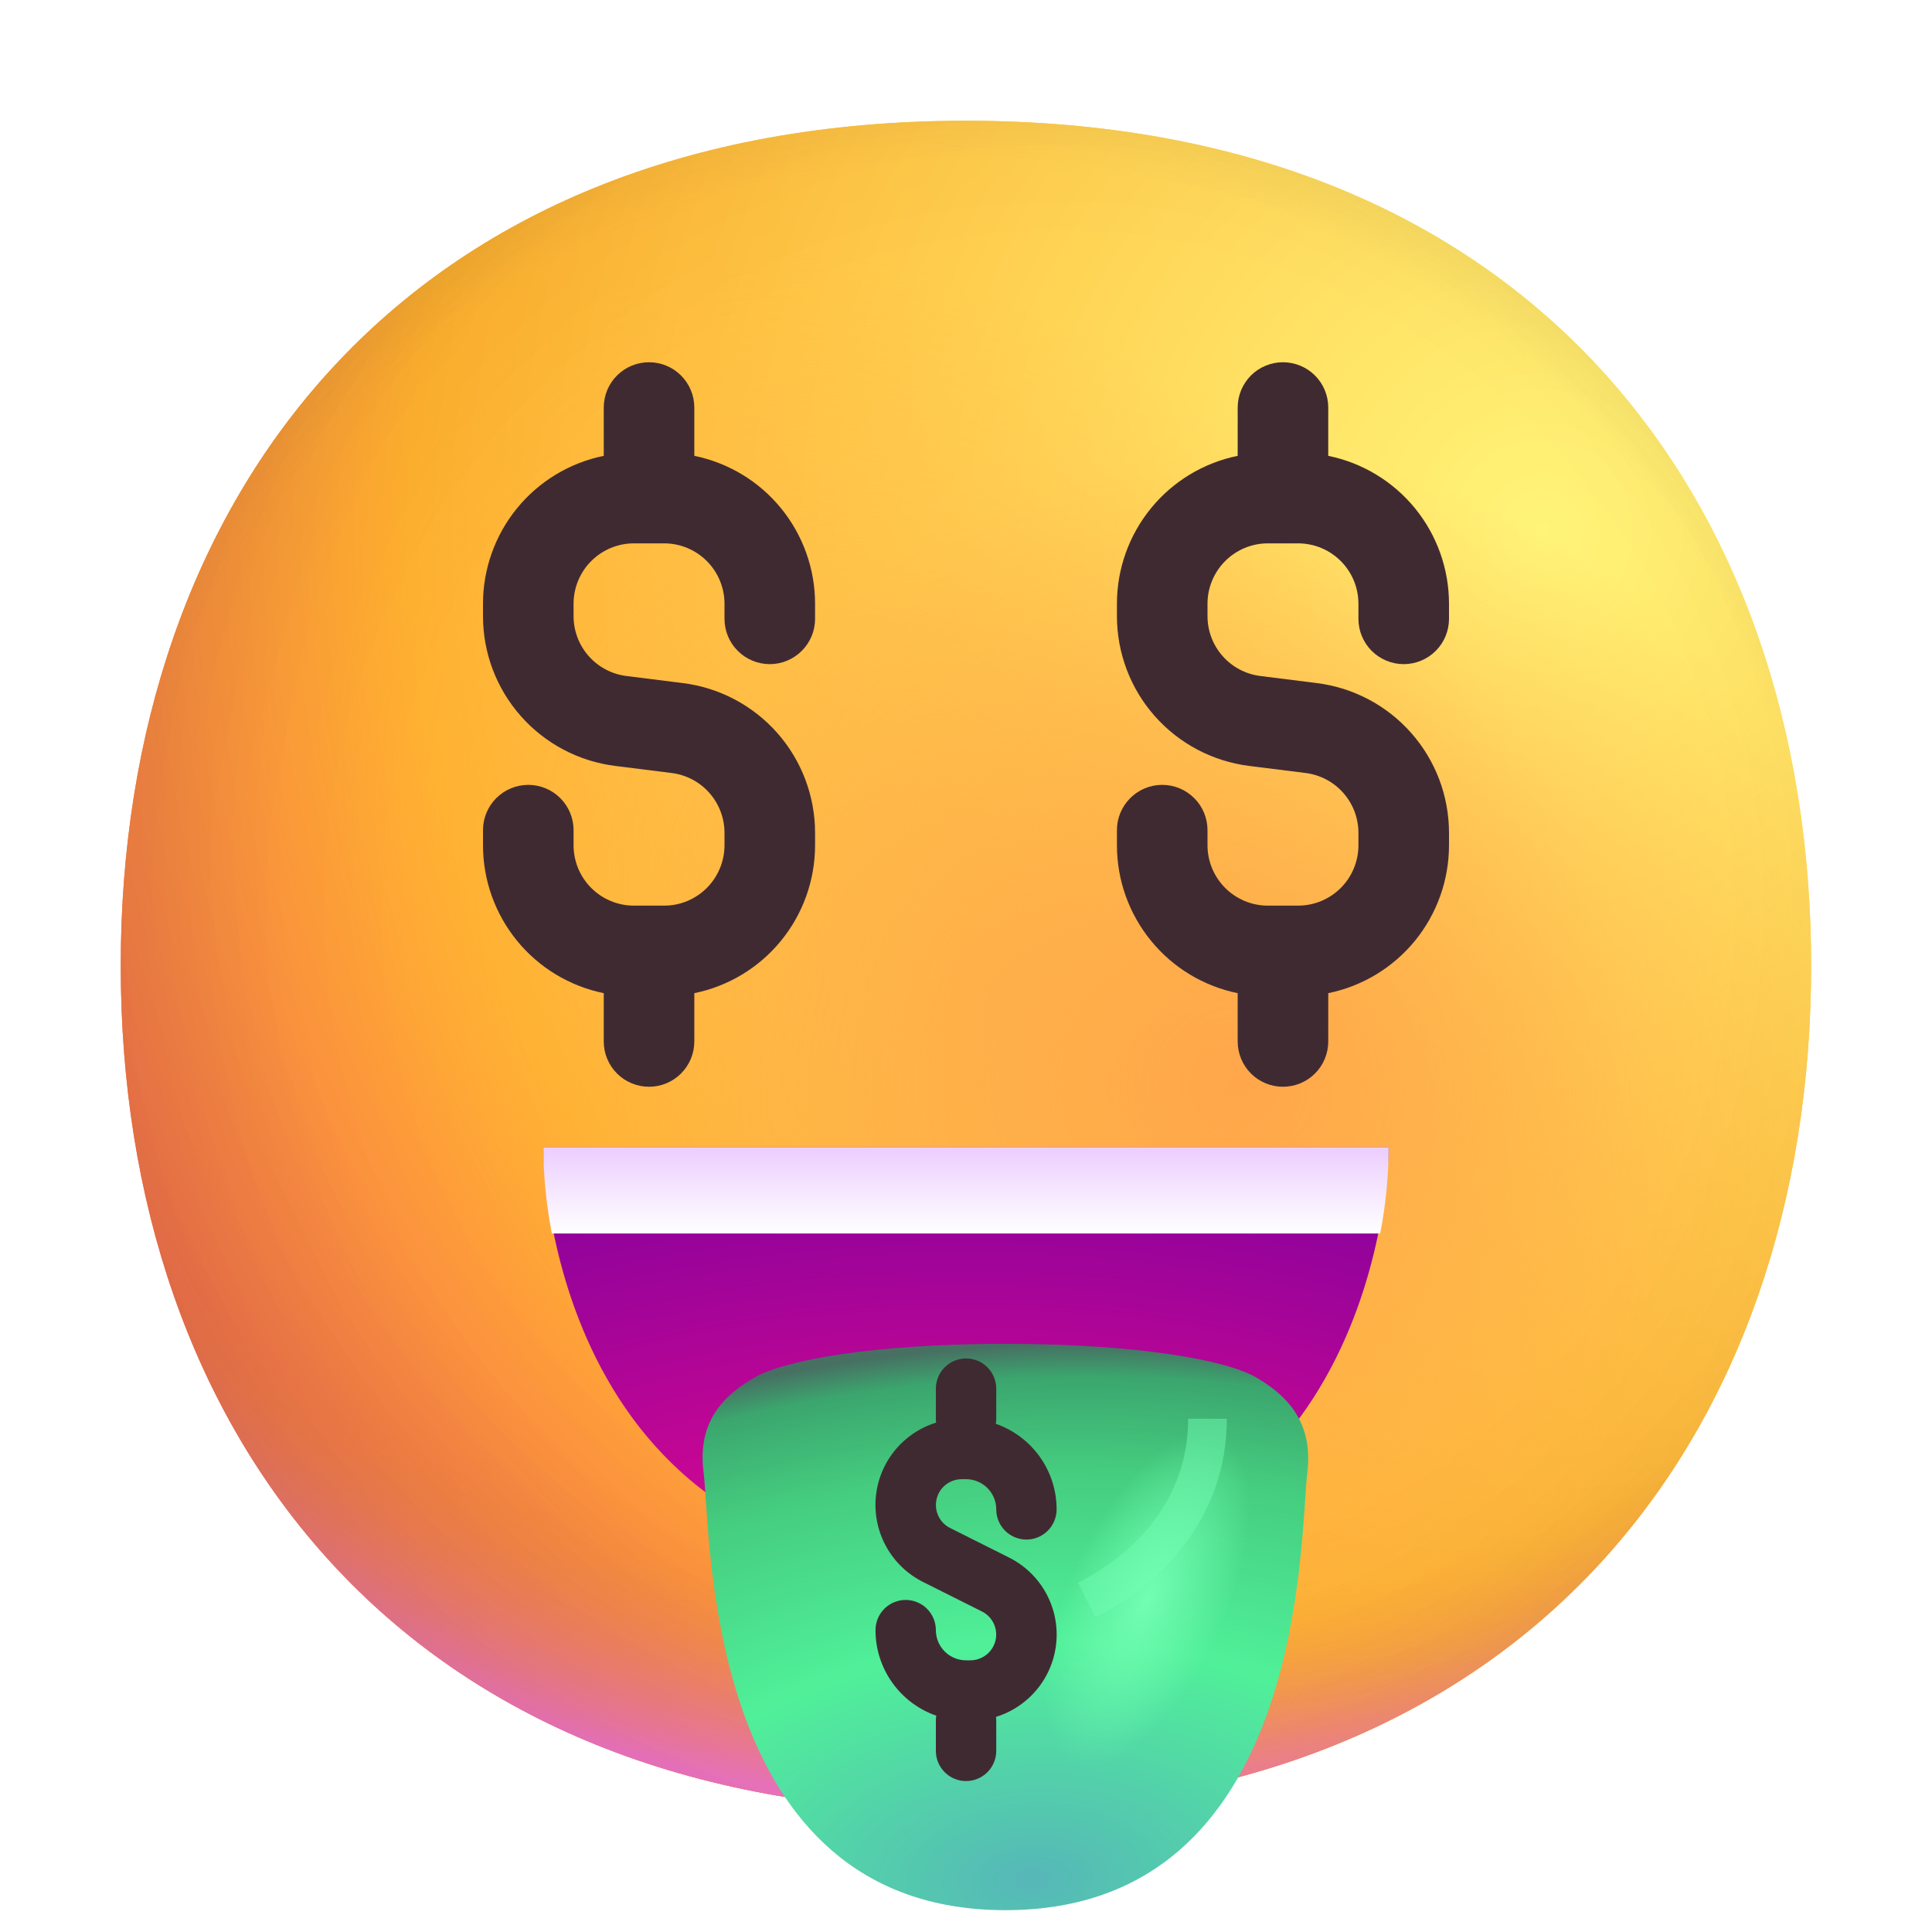 <svg xmlns="http://www.w3.org/2000/svg" xmlns:xlink="http://www.w3.org/1999/xlink" style="width: 100%; height: 100%" viewBox="0 0 50 50" preserveAspectRatio="none" width="50" height="50"><defs><svg width="50" height="50" viewBox="0 0 50 50" fill="none" xmlns="http://www.w3.org/2000/svg" id="svg1155754344_14600">
<g clip-path="url(#svg1155754344_14600_clip0_1157_66385)" fill="none">
<path d="M24.998 46.872C39.583 46.872 46.872 37.078 46.872 24.997C46.872 12.919 39.583 3.125 24.997 3.125C10.414 3.125 3.125 12.919 3.125 24.998C3.125 37.078 10.412 46.872 24.998 46.872Z" fill="url(&quot;#svg1155754344_14600_paint0_radial_1157_66385&quot;)"></path>
<path d="M24.998 46.872C39.583 46.872 46.872 37.078 46.872 24.997C46.872 12.919 39.583 3.125 24.997 3.125C10.414 3.125 3.125 12.919 3.125 24.998C3.125 37.078 10.412 46.872 24.998 46.872Z" fill="url(&quot;#svg1155754344_14600_paint1_radial_1157_66385&quot;)"></path>
<path d="M24.998 46.872C39.583 46.872 46.872 37.078 46.872 24.997C46.872 12.919 39.583 3.125 24.997 3.125C10.414 3.125 3.125 12.919 3.125 24.998C3.125 37.078 10.412 46.872 24.998 46.872Z" fill="url(&quot;#svg1155754344_14600_paint2_radial_1157_66385&quot;)"></path>
<path d="M24.998 46.872C39.583 46.872 46.872 37.078 46.872 24.997C46.872 12.919 39.583 3.125 24.997 3.125C10.414 3.125 3.125 12.919 3.125 24.998C3.125 37.078 10.412 46.872 24.998 46.872Z" fill="url(&quot;#svg1155754344_14600_paint3_radial_1157_66385&quot;)" fill-opacity="0.6"></path>
<path d="M24.998 46.872C39.583 46.872 46.872 37.078 46.872 24.997C46.872 12.919 39.583 3.125 24.997 3.125C10.414 3.125 3.125 12.919 3.125 24.998C3.125 37.078 10.412 46.872 24.998 46.872Z" fill="url(&quot;#svg1155754344_14600_paint4_radial_1157_66385&quot;)"></path>
<path d="M24.998 46.872C39.583 46.872 46.872 37.078 46.872 24.997C46.872 12.919 39.583 3.125 24.997 3.125C10.414 3.125 3.125 12.919 3.125 24.998C3.125 37.078 10.412 46.872 24.998 46.872Z" fill="url(&quot;#svg1155754344_14600_paint5_radial_1157_66385&quot;)"></path>
<path d="M24.998 46.872C39.583 46.872 46.872 37.078 46.872 24.997C46.872 12.919 39.583 3.125 24.997 3.125C10.414 3.125 3.125 12.919 3.125 24.998C3.125 37.078 10.412 46.872 24.998 46.872Z" fill="url(&quot;#svg1155754344_14600_paint6_radial_1157_66385&quot;)"></path>
<path d="M24.998 46.872C39.583 46.872 46.872 37.078 46.872 24.997C46.872 12.919 39.583 3.125 24.997 3.125C10.414 3.125 3.125 12.919 3.125 24.998C3.125 37.078 10.412 46.872 24.998 46.872Z" fill="url(&quot;#svg1155754344_14600_paint7_radial_1157_66385&quot;)"></path>
<path fill-rule="evenodd" clip-rule="evenodd" d="M16.797 9.375C17.108 9.375 17.406 9.498 17.625 9.718C17.845 9.938 17.969 10.236 17.969 10.547V11.797C18.851 11.977 19.644 12.456 20.213 13.154C20.783 13.852 21.094 14.725 21.094 15.625V16.016C21.094 16.326 20.97 16.625 20.75 16.844C20.531 17.064 20.233 17.188 19.922 17.188C19.611 17.188 19.313 17.064 19.093 16.844C18.873 16.625 18.75 16.326 18.75 16.016V15.625C18.75 15.211 18.585 14.813 18.292 14.52C17.999 14.227 17.602 14.062 17.188 14.062H16.406C15.992 14.062 15.594 14.227 15.301 14.52C15.008 14.813 14.844 15.211 14.844 15.625V15.945C14.844 16.326 14.983 16.694 15.235 16.979C15.487 17.265 15.835 17.448 16.212 17.495L17.672 17.678C18.616 17.796 19.485 18.255 20.116 18.969C20.746 19.682 21.093 20.601 21.094 21.553V21.875C21.094 22.776 20.783 23.648 20.213 24.346C19.644 25.044 18.851 25.523 17.969 25.703V26.953C17.969 27.264 17.845 27.562 17.625 27.782C17.406 28.002 17.108 28.125 16.797 28.125C16.486 28.125 16.188 28.002 15.968 27.782C15.748 27.562 15.625 27.264 15.625 26.953V25.703C14.743 25.523 13.95 25.044 13.38 24.346C12.811 23.648 12.5 22.776 12.5 21.875V21.484C12.5 21.174 12.623 20.875 12.843 20.656C13.063 20.436 13.361 20.312 13.672 20.312C13.983 20.312 14.281 20.436 14.501 20.656C14.72 20.875 14.844 21.174 14.844 21.484V21.875C14.844 22.289 15.008 22.687 15.301 22.98C15.594 23.273 15.992 23.438 16.406 23.438H17.188C17.602 23.438 17.999 23.273 18.292 22.98C18.585 22.687 18.75 22.289 18.75 21.875V21.555C18.75 21.174 18.611 20.806 18.359 20.521C18.107 20.235 17.759 20.052 17.381 20.005L15.922 19.822C14.977 19.704 14.108 19.245 13.478 18.531C12.848 17.818 12.5 16.899 12.5 15.947V15.625C12.5 14.725 12.811 13.852 13.38 13.154C13.95 12.456 14.743 11.977 15.625 11.797V10.547C15.625 10.236 15.748 9.938 15.968 9.718C16.188 9.498 16.486 9.375 16.797 9.375ZM33.203 9.375C33.514 9.375 33.812 9.498 34.032 9.718C34.252 9.938 34.375 10.236 34.375 10.547V11.797C35.257 11.977 36.05 12.456 36.62 13.154C37.189 13.852 37.5 14.725 37.5 15.625V16.016C37.5 16.326 37.377 16.625 37.157 16.844C36.937 17.064 36.639 17.188 36.328 17.188C36.017 17.188 35.719 17.064 35.499 16.844C35.28 16.625 35.156 16.326 35.156 16.016V15.625C35.156 15.211 34.992 14.813 34.699 14.52C34.406 14.227 34.008 14.062 33.594 14.062H32.812C32.398 14.062 32.001 14.227 31.708 14.52C31.415 14.813 31.25 15.211 31.25 15.625V15.945C31.25 16.326 31.389 16.694 31.641 16.979C31.893 17.265 32.241 17.448 32.619 17.495L34.078 17.678C35.023 17.796 35.892 18.255 36.522 18.969C37.152 19.682 37.5 20.601 37.5 21.553V21.875C37.5 22.776 37.189 23.648 36.62 24.346C36.05 25.044 35.257 25.523 34.375 25.703V26.953C34.375 27.264 34.252 27.562 34.032 27.782C33.812 28.002 33.514 28.125 33.203 28.125C32.892 28.125 32.594 28.002 32.374 27.782C32.155 27.562 32.031 27.264 32.031 26.953V25.703C31.149 25.523 30.356 25.044 29.787 24.346C29.217 23.648 28.906 22.776 28.906 21.875V21.484C28.906 21.174 29.03 20.875 29.25 20.656C29.469 20.436 29.767 20.312 30.078 20.312C30.389 20.312 30.687 20.436 30.907 20.656C31.127 20.875 31.25 21.174 31.25 21.484V21.875C31.25 22.289 31.415 22.687 31.708 22.98C32.001 23.273 32.398 23.438 32.812 23.438H33.594C34.008 23.438 34.406 23.273 34.699 22.98C34.992 22.687 35.156 22.289 35.156 21.875V21.555C35.156 21.174 35.017 20.806 34.765 20.521C34.513 20.235 34.165 20.052 33.788 20.005L32.328 19.822C31.384 19.704 30.515 19.245 29.884 18.531C29.254 17.818 28.907 16.899 28.906 15.947V15.625C28.906 14.725 29.217 13.852 29.787 13.154C30.356 12.456 31.149 11.977 32.031 11.797V10.547C32.031 10.236 32.155 9.938 32.374 9.718C32.594 9.498 32.892 9.375 33.203 9.375Z" fill="#402A32"></path>
<path d="M25 40.625C14.062 40.625 14.062 29.688 14.062 29.688H35.938C35.938 29.688 35.938 40.625 25 40.625Z" fill="url(&quot;#svg1155754344_14600_paint8_radial_1157_66385&quot;)"></path>
<g filter="url(#svg1155754344_14600_filter0_d_1157_66385)" fill="none">
<path d="M25.021 48.435C32.834 48.435 32.631 38.748 32.834 37.107C32.99 35.779 32.287 35.107 31.521 34.654C30.756 34.201 28.459 33.779 25.021 33.779C21.584 33.779 19.302 34.201 18.521 34.654C17.74 35.107 17.037 35.779 17.209 37.107C17.412 38.748 17.209 48.435 25.021 48.435Z" fill="url(&quot;#svg1155754344_14600_paint9_radial_1157_66385&quot;)"></path>
</g>
<g opacity="0.5" filter="url(#svg1155754344_14600_filter1_f_1157_66385)" fill="none">
<path d="M28.125 41.406C29.688 40.625 31.25 39.062 31.25 36.719" stroke="#71FCB2" fill="none"></path>
</g>
<path d="M35.719 31.922C35.859 31.203 35.938 30.453 35.938 29.688H14.062C14.062 30.453 14.141 31.188 14.281 31.922H35.719Z" fill="url(&quot;#svg1155754344_14600_paint10_linear_1157_66385&quot;)"></path>
<path fill-rule="evenodd" clip-rule="evenodd" d="M24.763 48.432C24.26 48.361 23.775 48.195 23.334 47.942C20.678 46.407 20.325 42.051 22.544 38.207C23.789 36.051 25.58 34.514 27.38 33.852C29.513 33.993 30.948 34.313 31.522 34.654C32.288 35.107 32.991 35.779 32.834 37.107C32.811 37.341 32.792 37.575 32.78 37.809C32.65 39.721 32.356 44.11 29.822 46.609C29.069 47.256 28.259 47.749 27.447 48.067C26.581 48.348 25.672 48.472 24.763 48.432Z" fill="url(&quot;#svg1155754344_14600_paint11_radial_1157_66385&quot;)"></path>
<path fill-rule="evenodd" clip-rule="evenodd" d="M25.001 35.156C25.209 35.156 25.407 35.239 25.554 35.385C25.7 35.532 25.783 35.73 25.783 35.938V36.719C25.782 36.762 25.779 36.806 25.772 36.848C26.231 37.008 26.63 37.307 26.912 37.704C27.194 38.101 27.345 38.576 27.345 39.062C27.345 39.27 27.263 39.468 27.116 39.615C26.97 39.761 26.771 39.844 26.564 39.844C26.357 39.844 26.158 39.761 26.011 39.615C25.865 39.468 25.783 39.27 25.783 39.062C25.783 38.855 25.7 38.657 25.554 38.51C25.407 38.364 25.209 38.281 25.001 38.281H24.887C24.737 38.282 24.591 38.333 24.474 38.426C24.356 38.519 24.273 38.65 24.239 38.796C24.205 38.942 24.221 39.096 24.285 39.232C24.348 39.368 24.456 39.478 24.59 39.545L26.112 40.308C26.511 40.507 26.84 40.82 27.059 41.208C27.278 41.596 27.375 42.04 27.339 42.484C27.303 42.928 27.135 43.35 26.856 43.698C26.578 44.045 26.202 44.301 25.776 44.433C25.781 44.464 25.783 44.497 25.783 44.531V45.312C25.783 45.52 25.7 45.718 25.554 45.865C25.407 46.011 25.209 46.094 25.001 46.094C24.794 46.094 24.595 46.011 24.449 45.865C24.302 45.718 24.22 45.52 24.22 45.312V44.531C24.22 44.487 24.223 44.444 24.231 44.402C23.771 44.242 23.373 43.943 23.091 43.546C22.809 43.149 22.657 42.674 22.658 42.188C22.658 41.98 22.74 41.782 22.886 41.635C23.033 41.489 23.232 41.406 23.439 41.406C23.646 41.406 23.845 41.489 23.991 41.635C24.138 41.782 24.22 41.98 24.22 42.188C24.22 42.395 24.302 42.593 24.449 42.74C24.595 42.886 24.794 42.969 25.001 42.969H25.115C25.266 42.968 25.411 42.917 25.529 42.824C25.647 42.731 25.729 42.6 25.764 42.454C25.798 42.308 25.782 42.154 25.718 42.018C25.654 41.882 25.547 41.772 25.412 41.705L23.89 40.942C23.492 40.743 23.162 40.43 22.944 40.042C22.725 39.654 22.628 39.21 22.664 38.766C22.7 38.322 22.868 37.9 23.146 37.552C23.425 37.205 23.801 36.949 24.226 36.817C24.222 36.785 24.22 36.752 24.22 36.719V35.938C24.22 35.73 24.302 35.532 24.449 35.385C24.595 35.239 24.794 35.156 25.001 35.156Z" fill="#402A32"></path>
</g>
<defs>
<filter id="svg1155754344_14600_filter0_d_1157_66385" x="16.183" y="32.779" width="19.673" height="18.656" filterUnits="userSpaceOnUse" color-interpolation-filters="sRGB">
<feFlood flood-opacity="0" result="BackgroundImageFix"></feFlood>
<feColorMatrix in="SourceAlpha" type="matrix" values="0 0 0 0 0 0 0 0 0 0 0 0 0 0 0 0 0 0 127 0" result="hardAlpha"></feColorMatrix>
<feOffset dx="1" dy="1"></feOffset>
<feGaussianBlur stdDeviation="1"></feGaussianBlur>
<feComposite in2="hardAlpha" operator="out"></feComposite>
<feColorMatrix type="matrix" values="0 0 0 0 0 0 0 0 0 0 0 0 0 0 0 0 0 0 0.24 0"></feColorMatrix>
<feBlend mode="normal" in2="BackgroundImageFix" result="effect1_dropShadow_1157_66385"></feBlend>
<feBlend mode="normal" in="SourceGraphic" in2="effect1_dropShadow_1157_66385" result="shape"></feBlend>
</filter>
<filter id="svg1155754344_14600_filter1_f_1157_66385" x="26.901" y="35.719" width="5.849" height="7.135" filterUnits="userSpaceOnUse" color-interpolation-filters="sRGB">
<feFlood flood-opacity="0" result="BackgroundImageFix"></feFlood>
<feBlend mode="normal" in="SourceGraphic" in2="BackgroundImageFix" result="shape"></feBlend>
<feGaussianBlur stdDeviation="0.5" result="effect1_foregroundBlur_1157_66385"></feGaussianBlur>
</filter>
<radialGradient id="svg1155754344_14600_paint0_radial_1157_66385" cx="0" cy="0" r="1" gradientUnits="userSpaceOnUse" gradientTransform="translate(39.844 14.062) rotate(132.839) scale(58.599)">
<stop stop-color="#FFF478"></stop>
<stop offset="0.475" stop-color="#FFB02E"></stop>
<stop offset="1" stop-color="#F70A8D"></stop>
</radialGradient>
<radialGradient id="svg1155754344_14600_paint1_radial_1157_66385" cx="0" cy="0" r="1" gradientUnits="userSpaceOnUse" gradientTransform="translate(39.842 14.063) rotate(131.878) scale(60.857)">
<stop stop-color="#FFF478"></stop>
<stop offset="0.475" stop-color="#FFB02E"></stop>
<stop offset="1" stop-color="#F70A8D"></stop>
</radialGradient>
<radialGradient id="svg1155754344_14600_paint2_radial_1157_66385" cx="0" cy="0" r="1" gradientUnits="userSpaceOnUse" gradientTransform="translate(24.999 19.531) rotate(101.31) scale(27.885 35.716)">
<stop offset="0.788" stop-color="#F59639" stop-opacity="0"></stop>
<stop offset="0.973" stop-color="#FF7DCE"></stop>
</radialGradient>
<radialGradient id="svg1155754344_14600_paint3_radial_1157_66385" cx="0" cy="0" r="1" gradientUnits="userSpaceOnUse" gradientTransform="translate(28.125 21.875) rotate(135) scale(64.082)">
<stop offset="0.315" stop-opacity="0"></stop>
<stop offset="1"></stop>
</radialGradient>
<radialGradient id="svg1155754344_14600_paint4_radial_1157_66385" cx="0" cy="0" r="1" gradientUnits="userSpaceOnUse" gradientTransform="translate(25 26.564) rotate(77.692) scale(43.98)">
<stop offset="0.508" stop-color="#7D6133" stop-opacity="0"></stop>
<stop offset="1" stop-color="#715B32"></stop>
</radialGradient>
<radialGradient id="svg1155754344_14600_paint5_radial_1157_66385" cx="0" cy="0" r="1" gradientUnits="userSpaceOnUse" gradientTransform="translate(25.781 25.781) rotate(55.713) scale(20.802 15.079)">
<stop stop-color="#FFB849"></stop>
<stop offset="1" stop-color="#FFB847" stop-opacity="0"></stop>
</radialGradient>
<radialGradient id="svg1155754344_14600_paint6_radial_1157_66385" cx="0" cy="0" r="1" gradientUnits="userSpaceOnUse" gradientTransform="translate(32.031 28.125) rotate(9.866) scale(18.238)">
<stop stop-color="#FFA64B"></stop>
<stop offset="0.9" stop-color="#FFAE46" stop-opacity="0"></stop>
</radialGradient>
<radialGradient id="svg1155754344_14600_paint7_radial_1157_66385" cx="0" cy="0" r="1" gradientUnits="userSpaceOnUse" gradientTransform="translate(27.344 23.438) rotate(43.971) scale(92.27)">
<stop offset="0.185" stop-opacity="0"></stop>
<stop offset="1" stop-opacity="0.4"></stop>
</radialGradient>
<radialGradient id="svg1155754344_14600_paint8_radial_1157_66385" cx="0" cy="0" r="1" gradientUnits="userSpaceOnUse" gradientTransform="translate(25 43.056) rotate(-90) scale(13.368 26.736)">
<stop stop-color="#F70A8D"></stop>
<stop offset="1" stop-color="#89029C"></stop>
</radialGradient>
<radialGradient id="svg1155754344_14600_paint9_radial_1157_66385" cx="0" cy="0" r="1" gradientUnits="userSpaceOnUse" gradientTransform="translate(25.779 47.654) rotate(-92.862) scale(15.645 27.197)">
<stop stop-color="#56B7B8"></stop>
<stop offset="0.392" stop-color="#50F099"></stop>
<stop offset="0.675" stop-color="#45CD7F"></stop>
<stop offset="0.832" stop-color="#3BA66E"></stop>
<stop offset="0.886" stop-color="#477063"></stop>
</radialGradient>
<linearGradient id="svg1155754344_14600_paint10_linear_1157_66385" x1="25" y1="29.688" x2="25" y2="31.922" gradientUnits="userSpaceOnUse">
<stop stop-color="#ECCDFF"></stop>
<stop offset="1" stop-color="white"></stop>
</linearGradient>
<radialGradient id="svg1155754344_14600_paint11_radial_1157_66385" cx="0" cy="0" r="1" gradientUnits="userSpaceOnUse" gradientTransform="translate(29.686 41.404) rotate(113.962) scale(7.694 3.411)">
<stop stop-color="#72FDB3"></stop>
<stop offset="0.603" stop-color="#72FDB3" stop-opacity="0"></stop>
</radialGradient>
<clipPath id="svg1155754344_14600_clip0_1157_66385">
<rect width="50" height="50" fill="white"></rect>
</clipPath>
<radialGradient id="svg1155754344_14600_paint0_radial_1157_66385" cx="0" cy="0" r="1" gradientUnits="userSpaceOnUse" gradientTransform="translate(39.844 14.062) rotate(132.839) scale(58.599)">
<stop stop-color="#FFF478"></stop>
<stop offset="0.475" stop-color="#FFB02E"></stop>
<stop offset="1" stop-color="#F70A8D"></stop>
</radialGradient><radialGradient id="svg1155754344_14600_paint1_radial_1157_66385" cx="0" cy="0" r="1" gradientUnits="userSpaceOnUse" gradientTransform="translate(39.842 14.063) rotate(131.878) scale(60.857)">
<stop stop-color="#FFF478"></stop>
<stop offset="0.475" stop-color="#FFB02E"></stop>
<stop offset="1" stop-color="#F70A8D"></stop>
</radialGradient><radialGradient id="svg1155754344_14600_paint2_radial_1157_66385" cx="0" cy="0" r="1" gradientUnits="userSpaceOnUse" gradientTransform="translate(24.999 19.531) rotate(101.31) scale(27.885 35.716)">
<stop offset="0.788" stop-color="#F59639" stop-opacity="0"></stop>
<stop offset="0.973" stop-color="#FF7DCE"></stop>
</radialGradient><radialGradient id="svg1155754344_14600_paint3_radial_1157_66385" cx="0" cy="0" r="1" gradientUnits="userSpaceOnUse" gradientTransform="translate(28.125 21.875) rotate(135) scale(64.082)">
<stop offset="0.315" stop-opacity="0"></stop>
<stop offset="1"></stop>
</radialGradient><radialGradient id="svg1155754344_14600_paint4_radial_1157_66385" cx="0" cy="0" r="1" gradientUnits="userSpaceOnUse" gradientTransform="translate(25 26.564) rotate(77.692) scale(43.98)">
<stop offset="0.508" stop-color="#7D6133" stop-opacity="0"></stop>
<stop offset="1" stop-color="#715B32"></stop>
</radialGradient><radialGradient id="svg1155754344_14600_paint5_radial_1157_66385" cx="0" cy="0" r="1" gradientUnits="userSpaceOnUse" gradientTransform="translate(25.781 25.781) rotate(55.713) scale(20.802 15.079)">
<stop stop-color="#FFB849"></stop>
<stop offset="1" stop-color="#FFB847" stop-opacity="0"></stop>
</radialGradient><radialGradient id="svg1155754344_14600_paint6_radial_1157_66385" cx="0" cy="0" r="1" gradientUnits="userSpaceOnUse" gradientTransform="translate(32.031 28.125) rotate(9.866) scale(18.238)">
<stop stop-color="#FFA64B"></stop>
<stop offset="0.9" stop-color="#FFAE46" stop-opacity="0"></stop>
</radialGradient><radialGradient id="svg1155754344_14600_paint7_radial_1157_66385" cx="0" cy="0" r="1" gradientUnits="userSpaceOnUse" gradientTransform="translate(27.344 23.438) rotate(43.971) scale(92.27)">
<stop offset="0.185" stop-opacity="0"></stop>
<stop offset="1" stop-opacity="0.4"></stop>
</radialGradient><radialGradient id="svg1155754344_14600_paint8_radial_1157_66385" cx="0" cy="0" r="1" gradientUnits="userSpaceOnUse" gradientTransform="translate(25 43.056) rotate(-90) scale(13.368 26.736)">
<stop stop-color="#F70A8D"></stop>
<stop offset="1" stop-color="#89029C"></stop>
</radialGradient><radialGradient id="svg1155754344_14600_paint9_radial_1157_66385" cx="0" cy="0" r="1" gradientUnits="userSpaceOnUse" gradientTransform="translate(25.779 47.654) rotate(-92.862) scale(15.645 27.197)">
<stop stop-color="#56B7B8"></stop>
<stop offset="0.392" stop-color="#50F099"></stop>
<stop offset="0.675" stop-color="#45CD7F"></stop>
<stop offset="0.832" stop-color="#3BA66E"></stop>
<stop offset="0.886" stop-color="#477063"></stop>
</radialGradient><linearGradient id="svg1155754344_14600_paint10_linear_1157_66385" x1="25" y1="29.688" x2="25" y2="31.922" gradientUnits="userSpaceOnUse">
<stop stop-color="#ECCDFF"></stop>
<stop offset="1" stop-color="white"></stop>
</linearGradient><radialGradient id="svg1155754344_14600_paint11_radial_1157_66385" cx="0" cy="0" r="1" gradientUnits="userSpaceOnUse" gradientTransform="translate(29.686 41.404) rotate(113.962) scale(7.694 3.411)">
<stop stop-color="#72FDB3"></stop>
<stop offset="0.603" stop-color="#72FDB3" stop-opacity="0"></stop>
</radialGradient></defs>
</svg></defs><use href="#svg1155754344_14600"></use></svg>